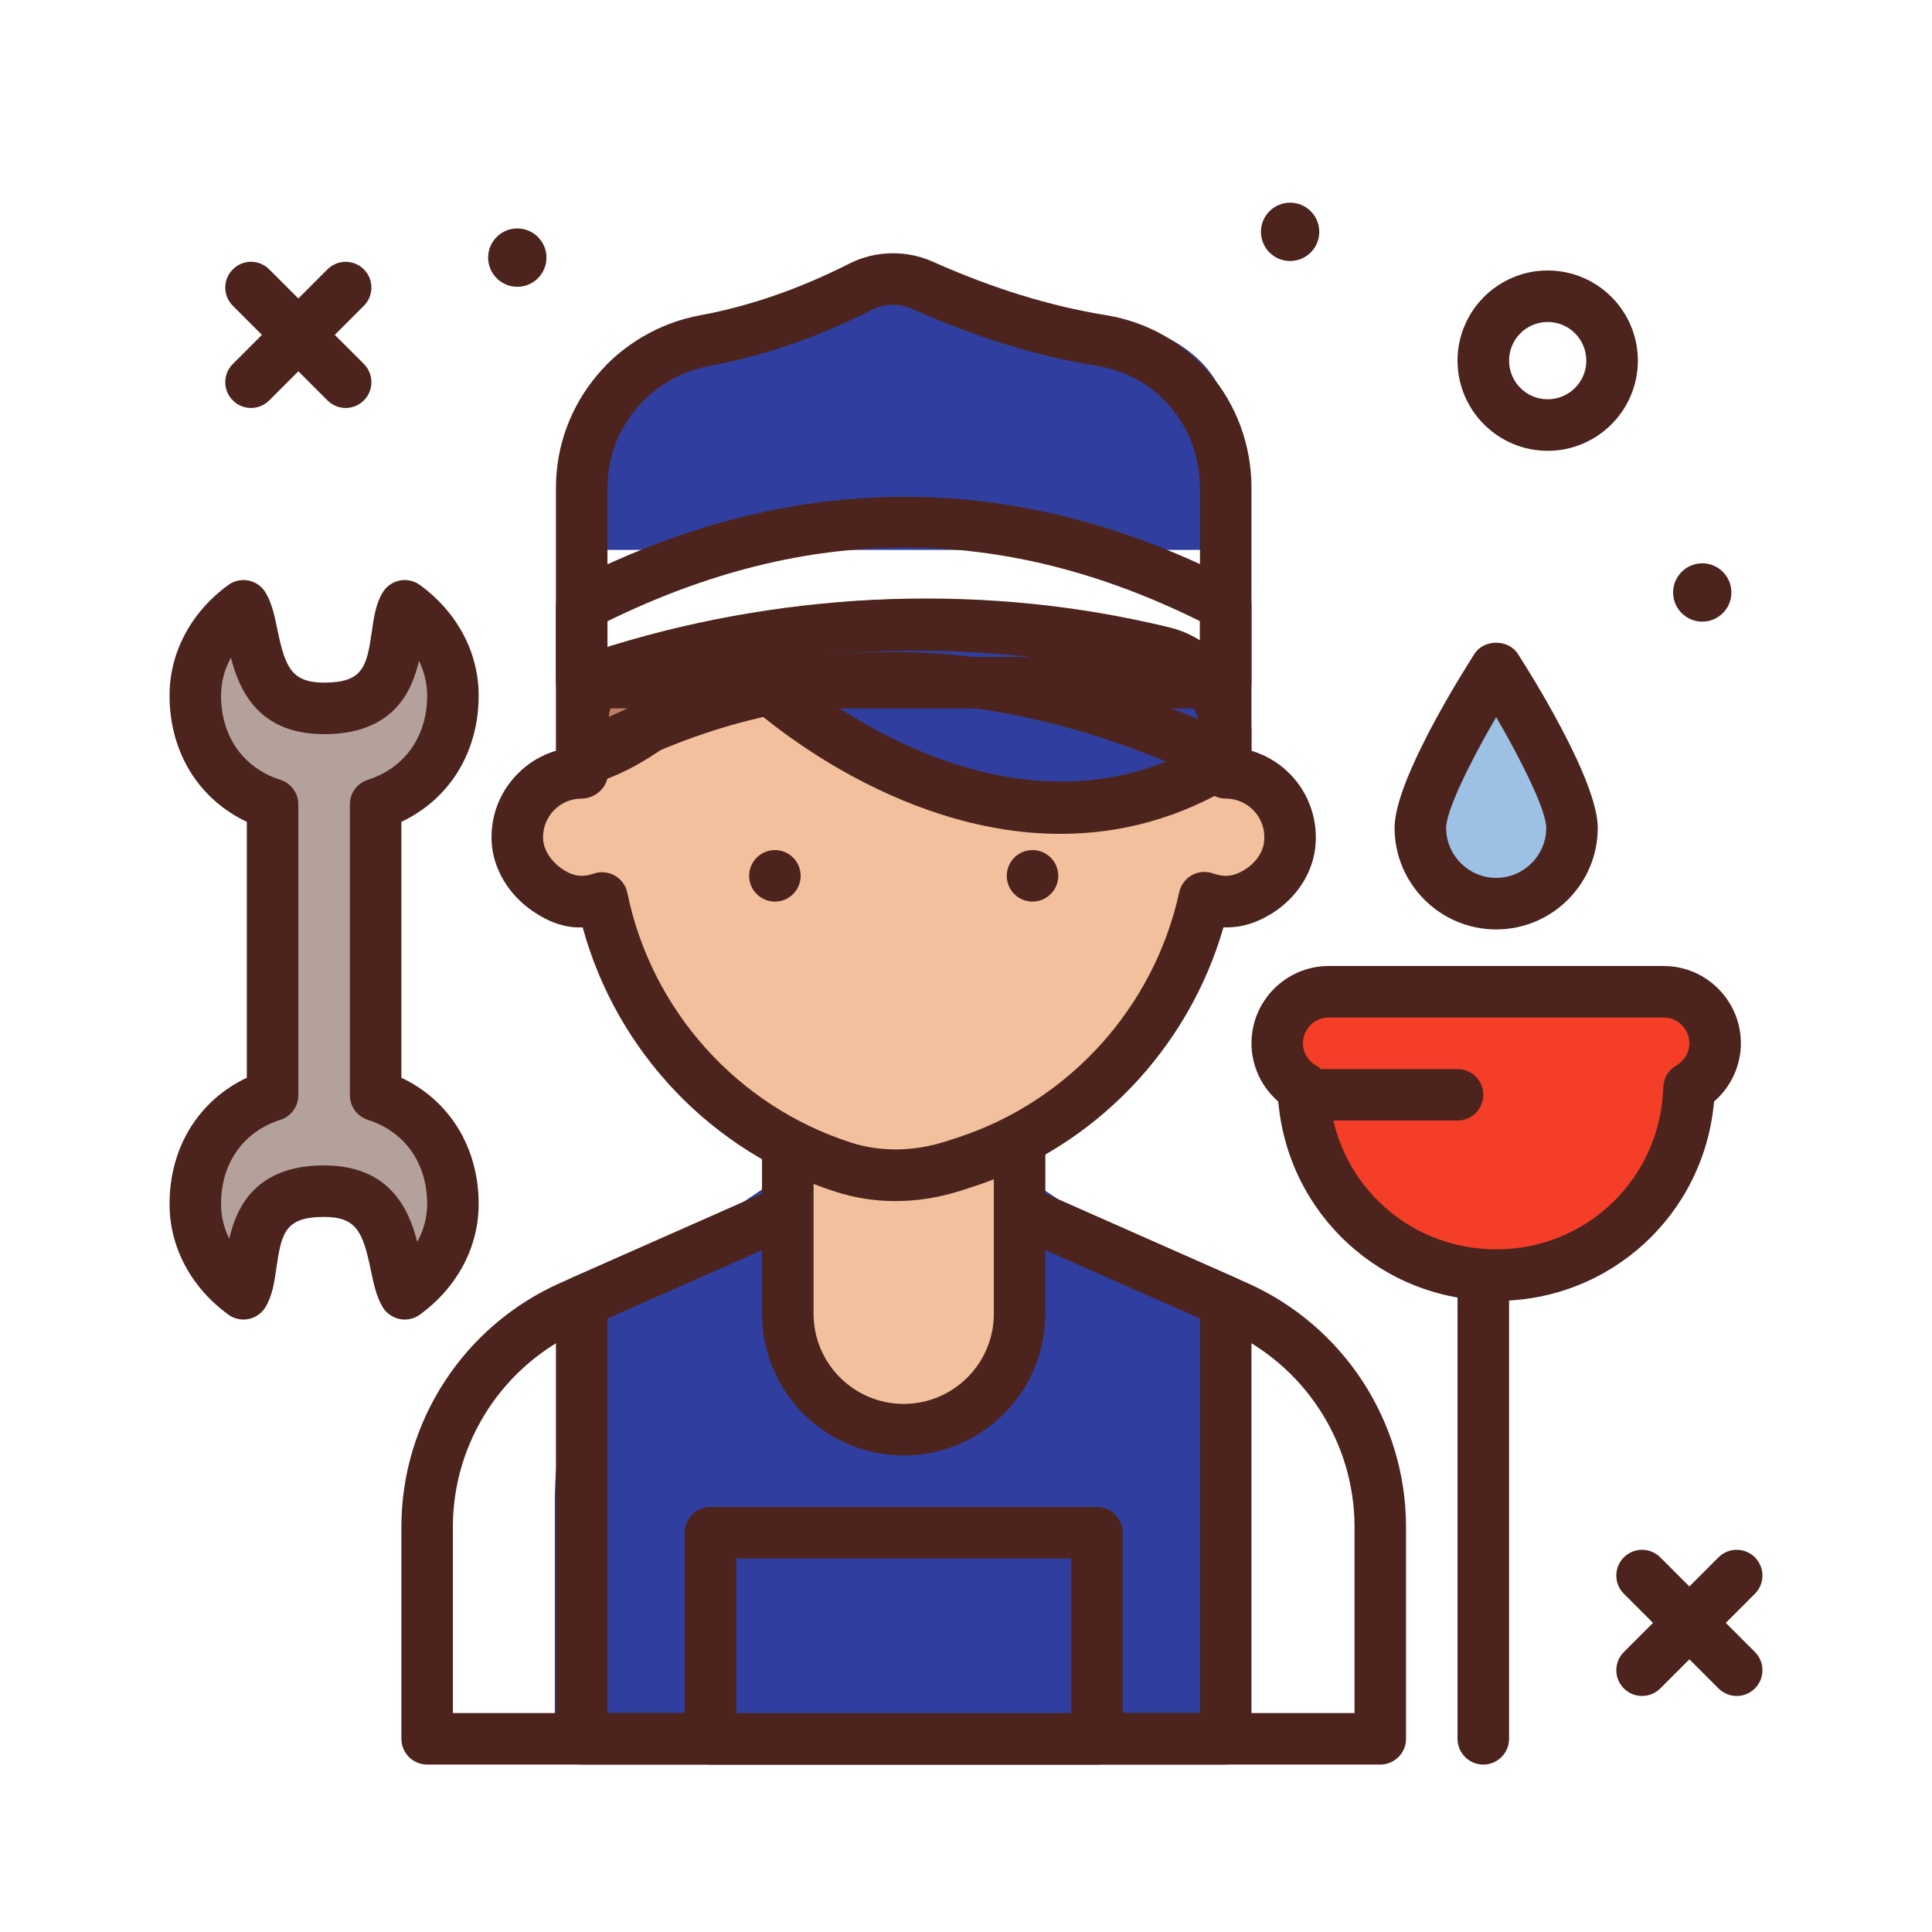 <svg width="41" height="41" viewBox="0 0 41 41" fill="none" xmlns="http://www.w3.org/2000/svg">
<path d="M32.844 9.567C31.79 9.567 30.931 8.708 30.931 7.653C30.931 6.598 31.79 5.74 32.844 5.74C33.9 5.74 34.758 6.598 34.758 7.653C34.758 8.708 33.9 9.567 32.844 9.567ZM32.844 6.833C32.392 6.833 32.025 7.201 32.025 7.653C32.025 8.106 32.392 8.473 32.844 8.473C33.297 8.473 33.664 8.106 33.664 7.653C33.664 7.201 33.297 6.833 32.844 6.833Z" fill="#4C241D"/>
<path d="M27.378 5.539C27.72 5.539 27.997 5.262 27.997 4.92C27.997 4.578 27.72 4.301 27.378 4.301C27.036 4.301 26.759 4.578 26.759 4.92C26.759 5.262 27.036 5.539 27.378 5.539Z" fill="#4C241D"/>
<path d="M36.125 13.192C36.466 13.192 36.743 12.915 36.743 12.573C36.743 12.232 36.466 11.954 36.125 11.954C35.783 11.954 35.506 12.232 35.506 12.573C35.506 12.915 35.783 13.192 36.125 13.192Z" fill="#4C241D"/>
<path d="M10.978 6.086C11.32 6.086 11.597 5.809 11.597 5.467C11.597 5.125 11.32 4.848 10.978 4.848C10.636 4.848 10.359 5.125 10.359 5.467C10.359 5.809 10.636 6.086 10.978 6.086Z" fill="#4C241D"/>
<path d="M5.327 8.658C5.187 8.658 5.047 8.604 4.941 8.497C4.727 8.284 4.727 7.938 4.941 7.724L6.949 5.716C7.162 5.503 7.508 5.503 7.722 5.716C7.935 5.93 7.935 6.276 7.722 6.489L5.714 8.497C5.607 8.604 5.467 8.658 5.327 8.658Z" fill="#4C241D"/>
<path d="M7.335 8.658C7.196 8.658 7.056 8.604 6.949 8.497L4.941 6.489C4.727 6.275 4.727 5.929 4.941 5.716C5.154 5.502 5.5 5.502 5.713 5.716L7.722 7.724C7.935 7.938 7.935 8.284 7.722 8.497C7.615 8.604 7.475 8.658 7.335 8.658Z" fill="#4C241D"/>
<path d="M34.847 35.991C34.707 35.991 34.567 35.938 34.461 35.831C34.247 35.617 34.247 35.271 34.461 35.058L36.469 33.049C36.682 32.836 37.029 32.836 37.242 33.049C37.455 33.263 37.455 33.609 37.242 33.822L35.234 35.831C35.127 35.938 34.987 35.991 34.847 35.991Z" fill="#4C241D"/>
<path d="M36.855 35.991C36.716 35.991 36.576 35.938 36.469 35.831L34.461 33.822C34.247 33.609 34.247 33.263 34.461 33.049C34.674 32.836 35.02 32.836 35.233 33.049L37.242 35.058C37.455 35.271 37.455 35.617 37.242 35.831C37.135 35.938 36.995 35.991 36.855 35.991Z" fill="#4C241D"/>
<path d="M26.542 36.869H11.773V31.885C11.773 29.641 12.649 27.606 14.007 26.695L19.157 23.237L24.308 26.695C25.666 27.606 26.542 29.641 26.542 31.885V36.869Z" fill="#303F9F"/>
<path d="M29.291 37.447H9.065C8.763 37.447 8.518 37.202 8.518 36.9V32.403C8.518 30.164 9.846 28.129 11.902 27.22L18.957 24.1C19.097 24.038 19.259 24.038 19.399 24.1L26.453 27.22C28.509 28.129 29.838 30.164 29.838 32.403V36.9C29.838 37.202 29.593 37.447 29.291 37.447ZM9.611 36.353H28.745V32.403C28.745 30.596 27.672 28.954 26.012 28.22L19.178 25.198L12.344 28.22C10.684 28.954 9.611 30.596 9.611 32.403V36.353Z" fill="#4C241D"/>
<path d="M26.011 37.447H12.345C12.043 37.447 11.798 37.202 11.798 36.9V27.622C11.798 27.406 11.926 27.21 12.124 27.122L18.957 24.1C19.097 24.038 19.259 24.038 19.399 24.1L26.232 27.122C26.43 27.21 26.558 27.406 26.558 27.622V36.9C26.558 37.202 26.313 37.447 26.011 37.447ZM12.891 36.353H25.465V27.978L19.178 25.198L12.891 27.978V36.353Z" fill="#4C241D"/>
<path d="M19.178 30.34C17.819 30.34 16.718 29.239 16.718 27.88V23.233H21.638V27.88C21.638 29.239 20.537 30.34 19.178 30.34Z" fill="#F2C09D"/>
<path d="M19.178 30.887C17.52 30.887 16.171 29.538 16.171 27.88V23.233C16.171 22.931 16.416 22.687 16.718 22.687H21.638C21.94 22.687 22.184 22.931 22.184 23.233V27.88C22.184 29.538 20.836 30.887 19.178 30.887ZM17.265 23.78V27.88C17.265 28.935 18.123 29.793 19.178 29.793C20.233 29.793 21.091 28.935 21.091 27.88V23.78H17.265Z" fill="#4C241D"/>
<path d="M26.011 16.4C25.971 16.4 25.965 15.998 25.972 15.539C25.983 14.743 25.451 14.036 24.678 13.845C20.9 12.913 16.844 13.087 13.162 14.218C12.679 14.366 12.362 14.829 12.377 15.334C12.391 15.846 12.395 16.4 12.344 16.4C11.573 16.4 10.951 17.039 10.979 17.816C10.994 18.254 11.263 18.649 11.626 18.893C12.065 19.19 12.443 19.169 12.778 19.056C13.32 21.702 15.241 23.915 17.893 24.768C18.653 25.013 19.476 24.989 20.235 24.743L20.478 24.665C23.087 23.819 24.991 21.653 25.558 19.05C25.892 19.168 26.272 19.189 26.702 18.921C27.051 18.704 27.317 18.348 27.367 17.94C27.47 17.108 26.823 16.4 26.011 16.4Z" fill="#F2C09D"/>
<path d="M19.007 25.489C18.571 25.489 18.14 25.422 17.726 25.289C15.102 24.444 13.088 22.322 12.365 19.68C12.007 19.698 11.658 19.575 11.32 19.347C10.785 18.986 10.453 18.421 10.432 17.836C10.414 17.311 10.604 16.815 10.968 16.438C11.211 16.186 11.511 16.009 11.84 15.92C11.84 15.786 11.837 15.602 11.831 15.349C11.809 14.594 12.291 13.913 13.002 13.695C16.837 12.517 21.03 12.382 24.809 13.315C25.831 13.566 26.534 14.484 26.519 15.547C26.516 15.702 26.516 15.825 26.517 15.921C26.872 16.019 27.196 16.218 27.445 16.5C27.808 16.91 27.977 17.459 27.91 18.007C27.842 18.553 27.499 19.069 26.992 19.385C26.661 19.591 26.32 19.695 25.964 19.679C25.22 22.266 23.223 24.349 20.647 25.185L20.404 25.263C19.941 25.413 19.471 25.489 19.007 25.489ZM12.778 18.51C12.873 18.51 12.967 18.535 13.051 18.583C13.186 18.661 13.282 18.793 13.313 18.947C13.824 21.439 15.644 23.47 18.061 24.248C18.685 24.449 19.398 24.44 20.067 24.223L20.31 24.145C22.685 23.375 24.492 21.378 25.025 18.934C25.058 18.781 25.156 18.649 25.293 18.573C25.43 18.496 25.593 18.483 25.741 18.535C25.988 18.622 26.184 18.6 26.414 18.457C26.644 18.314 26.797 18.096 26.825 17.873C26.854 17.633 26.784 17.402 26.626 17.224C26.47 17.047 26.246 16.947 26.011 16.947C25.865 16.947 25.719 16.885 25.616 16.781C25.437 16.599 25.412 16.436 25.425 15.531C25.433 14.981 25.072 14.505 24.547 14.376C20.957 13.49 16.972 13.62 13.322 14.741C13.08 14.815 12.916 15.053 12.923 15.319C12.954 16.45 12.919 16.596 12.743 16.778C12.64 16.884 12.492 16.947 12.345 16.947C12.12 16.947 11.911 17.035 11.754 17.197C11.598 17.359 11.517 17.572 11.525 17.797C11.533 18.03 11.689 18.277 11.932 18.441C12.198 18.62 12.393 18.61 12.604 18.538C12.661 18.519 12.719 18.51 12.778 18.51ZM26.529 16.258H26.535H26.529Z" fill="#4C241D"/>
<path d="M21.911 19.133C22.213 19.133 22.458 18.889 22.458 18.587C22.458 18.285 22.213 18.04 21.911 18.04C21.609 18.04 21.365 18.285 21.365 18.587C21.365 18.889 21.609 19.133 21.911 19.133Z" fill="#4C241D"/>
<path d="M16.445 19.133C16.747 19.133 16.991 18.889 16.991 18.587C16.991 18.285 16.747 18.04 16.445 18.04C16.143 18.04 15.898 18.285 15.898 18.587C15.898 18.889 16.143 19.133 16.445 19.133Z" fill="#4C241D"/>
<path d="M15.625 13.94C16.853 15.342 21.638 18.86 26.011 16.127C26.011 15.58 26.008 15.816 26.011 15.58C26.023 14.8 25.458 14.038 24.701 13.851C22.418 13.287 17.265 12.847 15.625 13.94Z" fill="#303F9F"/>
<path d="M22.505 17.696C19.028 17.696 16.027 15.229 15.213 14.3C15.11 14.182 15.062 14.024 15.083 13.868C15.103 13.712 15.19 13.572 15.321 13.485C17.283 12.178 22.844 12.829 24.832 13.32C25.831 13.567 26.574 14.542 26.558 15.588L26.557 15.73L26.558 16.127C26.558 16.315 26.461 16.49 26.301 16.59C25.027 17.387 23.736 17.696 22.505 17.696ZM16.581 14.109C18.119 15.446 21.911 17.813 25.463 15.816L25.463 15.743L25.465 15.572C25.473 15.04 25.071 14.505 24.569 14.381C22.351 13.833 18.436 13.558 16.581 14.109Z" fill="#4C241D"/>
<path d="M12.384 16.114C13.631 15.784 14.872 14.58 15.704 13.61C14.816 13.771 13.94 13.98 13.084 14.243C12.646 14.378 12.361 14.798 12.375 15.256C12.384 15.558 12.39 15.887 12.384 16.114Z" fill="#BF7E68"/>
<path d="M12.383 16.66C12.262 16.66 12.142 16.62 12.044 16.543C11.909 16.436 11.832 16.271 11.837 16.099C11.843 15.88 11.837 15.564 11.828 15.272C11.807 14.564 12.257 13.926 12.923 13.721C13.773 13.459 14.675 13.241 15.607 13.072C15.831 13.03 16.064 13.137 16.179 13.338C16.294 13.539 16.27 13.791 16.119 13.966C15.245 14.984 13.912 16.275 12.524 16.642C12.477 16.655 12.43 16.66 12.383 16.66ZM14.01 14.546C13.75 14.616 13.495 14.689 13.245 14.766C13.048 14.827 12.915 15.021 12.921 15.24C12.922 15.262 12.922 15.286 12.923 15.309C13.268 15.124 13.633 14.868 14.01 14.546Z" fill="#4C241D"/>
<path d="M36.398 22.14C36.398 21.536 35.908 21.047 35.305 21.047H28.198C27.594 21.047 27.105 21.536 27.105 22.14C27.105 22.546 27.329 22.897 27.657 23.085C27.724 25.291 29.529 27.06 31.751 27.06C33.973 27.06 35.778 25.291 35.845 23.085C36.174 22.897 36.398 22.546 36.398 22.14Z" fill="#F53E28"/>
<path d="M31.751 27.607C29.318 27.607 27.337 25.77 27.127 23.376C26.77 23.068 26.558 22.617 26.558 22.14C26.558 21.236 27.294 20.5 28.198 20.5H35.304C36.209 20.5 36.944 21.236 36.944 22.14C36.944 22.617 36.732 23.068 36.375 23.376C36.165 25.77 34.184 27.607 31.751 27.607ZM28.198 21.593C27.896 21.593 27.651 21.839 27.651 22.14C27.651 22.335 27.755 22.511 27.93 22.611C28.094 22.706 28.198 22.879 28.204 23.069C28.262 25 29.82 26.513 31.751 26.513C33.682 26.513 35.24 25 35.298 23.069C35.304 22.879 35.408 22.706 35.573 22.611C35.747 22.511 35.851 22.335 35.851 22.14C35.851 21.839 35.606 21.593 35.304 21.593H28.198Z" fill="#4C241D"/>
<path d="M31.478 37.447C31.176 37.447 30.931 37.202 30.931 36.9V27.06C30.931 26.758 31.176 26.513 31.478 26.513C31.78 26.513 32.025 26.758 32.025 27.06V36.9C32.025 37.202 31.78 37.447 31.478 37.447Z" fill="#4C241D"/>
<path d="M30.931 23.78H27.651C27.349 23.78 27.105 23.535 27.105 23.233C27.105 22.931 27.349 22.687 27.651 22.687H30.931C31.233 22.687 31.478 22.931 31.478 23.233C31.478 23.535 31.233 23.78 30.931 23.78Z" fill="#4C241D"/>
<path d="M33.361 17.567C33.361 18.456 32.64 19.177 31.751 19.177C30.862 19.177 30.142 18.456 30.142 17.567C30.142 16.678 31.751 14.17 31.751 14.17C31.751 14.17 33.361 16.679 33.361 17.567Z" fill="#9DC1E4"/>
<path d="M31.751 19.724C30.562 19.724 29.595 18.756 29.595 17.567C29.595 16.569 31.008 14.316 31.291 13.875C31.492 13.561 32.01 13.561 32.211 13.875C32.495 14.316 33.907 16.569 33.907 17.567C33.907 18.756 32.94 19.724 31.751 19.724ZM31.751 15.218C31.182 16.194 30.689 17.212 30.689 17.567C30.689 18.153 31.165 18.63 31.751 18.63C32.337 18.63 32.814 18.153 32.814 17.567C32.814 17.212 32.32 16.194 31.751 15.218Z" fill="#4C241D"/>
<path d="M7.971 23.243V17.069C9.03 16.731 9.611 15.83 9.611 14.76C9.611 13.988 9.208 13.307 8.589 12.856C8.259 13.406 8.7 15.033 6.878 15.033C5.238 15.033 5.496 13.406 5.167 12.856C4.548 13.307 4.145 13.988 4.145 14.76C4.145 15.83 4.725 16.73 5.785 17.069V23.243C4.725 23.582 4.145 24.483 4.145 25.552C4.145 26.325 4.548 27.005 5.167 27.456C5.496 26.906 5.056 25.279 6.878 25.279C8.518 25.279 8.259 26.906 8.589 27.456C9.208 27.005 9.611 26.325 9.611 25.552C9.611 24.483 9.03 23.582 7.971 23.243Z" fill="#B5A19C"/>
<path d="M8.589 28.003C8.553 28.003 8.517 27.999 8.481 27.992C8.33 27.961 8.199 27.869 8.12 27.738C7.985 27.511 7.928 27.238 7.868 26.949C7.703 26.151 7.567 25.825 6.878 25.825C6.057 25.825 5.974 26.156 5.866 26.905C5.823 27.208 5.781 27.494 5.635 27.737C5.556 27.869 5.426 27.961 5.275 27.992C5.125 28.022 4.968 27.988 4.845 27.898C4.052 27.32 3.598 26.465 3.598 25.552C3.598 24.348 4.216 23.354 5.238 22.871V17.441C4.216 16.958 3.598 15.964 3.598 14.76C3.598 13.847 4.052 12.992 4.845 12.414C4.969 12.324 5.125 12.29 5.275 12.32C5.426 12.351 5.556 12.443 5.635 12.574C5.771 12.8 5.828 13.073 5.887 13.363C6.053 14.161 6.189 14.486 6.878 14.486C7.699 14.486 7.782 14.155 7.89 13.407C7.933 13.104 7.974 12.818 8.12 12.575C8.199 12.443 8.33 12.351 8.481 12.32C8.63 12.289 8.787 12.324 8.911 12.414C9.704 12.992 10.158 13.847 10.158 14.76C10.158 15.964 9.539 16.958 8.518 17.441V22.871C9.539 23.354 10.158 24.348 10.158 25.552C10.158 26.465 9.704 27.32 8.911 27.898C8.817 27.966 8.704 28.003 8.589 28.003ZM6.878 24.732C8.263 24.732 8.674 25.649 8.855 26.355C8.992 26.106 9.065 25.832 9.065 25.552C9.065 24.685 8.593 24.016 7.805 23.764C7.578 23.691 7.425 23.481 7.425 23.243V17.069C7.425 16.832 7.578 16.621 7.805 16.549C8.593 16.296 9.065 15.627 9.065 14.76C9.065 14.505 9.004 14.256 8.891 14.024C8.734 14.709 8.32 15.58 6.878 15.58C5.493 15.58 5.082 14.663 4.9 13.957C4.764 14.206 4.691 14.48 4.691 14.76C4.691 15.628 5.162 16.296 5.951 16.549C6.177 16.621 6.331 16.832 6.331 17.07V23.243C6.331 23.481 6.177 23.691 5.951 23.764C5.162 24.016 4.691 24.685 4.691 25.552C4.691 25.807 4.751 26.056 4.865 26.288C5.022 25.604 5.436 24.732 6.878 24.732Z" fill="#4C241D"/>
<path d="M26.025 11.67H12.393V8.877C12.393 7.839 13.495 6.958 15.004 6.77C16.139 6.628 17.238 6.363 18.305 5.996C18.708 5.857 19.187 5.851 19.6 5.975C20.821 6.344 22.083 6.625 23.408 6.771C24.925 6.937 26.025 7.84 26.025 8.88V11.67Z" fill="#303F9F"/>
<path d="M26.011 15.033H12.345C12.043 15.033 11.798 14.789 11.798 14.487V10.35C11.798 8.557 13.087 7.018 14.863 6.69C15.909 6.497 16.973 6.128 18.024 5.594C18.569 5.317 19.23 5.301 19.792 5.552C21.071 6.122 22.276 6.494 23.475 6.689C25.262 6.979 26.558 8.52 26.558 10.353V14.487C26.558 14.789 26.313 15.033 26.011 15.033ZM12.891 13.94H25.465V10.353C25.465 9.059 24.554 7.972 23.3 7.769C22.006 7.558 20.713 7.16 19.347 6.55C19.082 6.432 18.773 6.439 18.519 6.568C17.375 7.15 16.211 7.553 15.061 7.765C13.804 7.997 12.891 9.084 12.891 10.35V13.94H12.891Z" fill="#4C241D"/>
<path d="M26.011 16.673C25.931 16.673 25.851 16.656 25.776 16.62C21.001 14.348 16.695 14.343 12.609 16.605C12.44 16.699 12.234 16.696 12.067 16.598C11.9 16.499 11.798 16.32 11.798 16.127V12.847C11.798 12.642 11.912 12.454 12.095 12.36C16.825 9.937 21.591 9.937 26.263 12.361C26.444 12.455 26.558 12.643 26.558 12.847V16.127C26.558 16.314 26.462 16.489 26.303 16.589C26.214 16.645 26.113 16.673 26.011 16.673ZM18.919 13.836C21.036 13.836 23.222 14.317 25.465 15.28V13.182C21.265 11.098 17.145 11.099 12.891 13.184V15.229C14.826 14.301 16.84 13.836 18.919 13.836Z" fill="#4C241D"/>
<path d="M15.078 32.527H23.278V36.9H15.078V32.527Z" fill="#303F9F"/>
<path d="M23.278 37.447H15.078C14.776 37.447 14.531 37.202 14.531 36.9V32.527C14.531 32.225 14.776 31.98 15.078 31.98H23.278C23.58 31.98 23.825 32.225 23.825 32.527V36.9C23.825 37.202 23.58 37.447 23.278 37.447ZM15.625 36.353H22.731V33.073H15.625V36.353Z" fill="#4C241D"/>
</svg>
